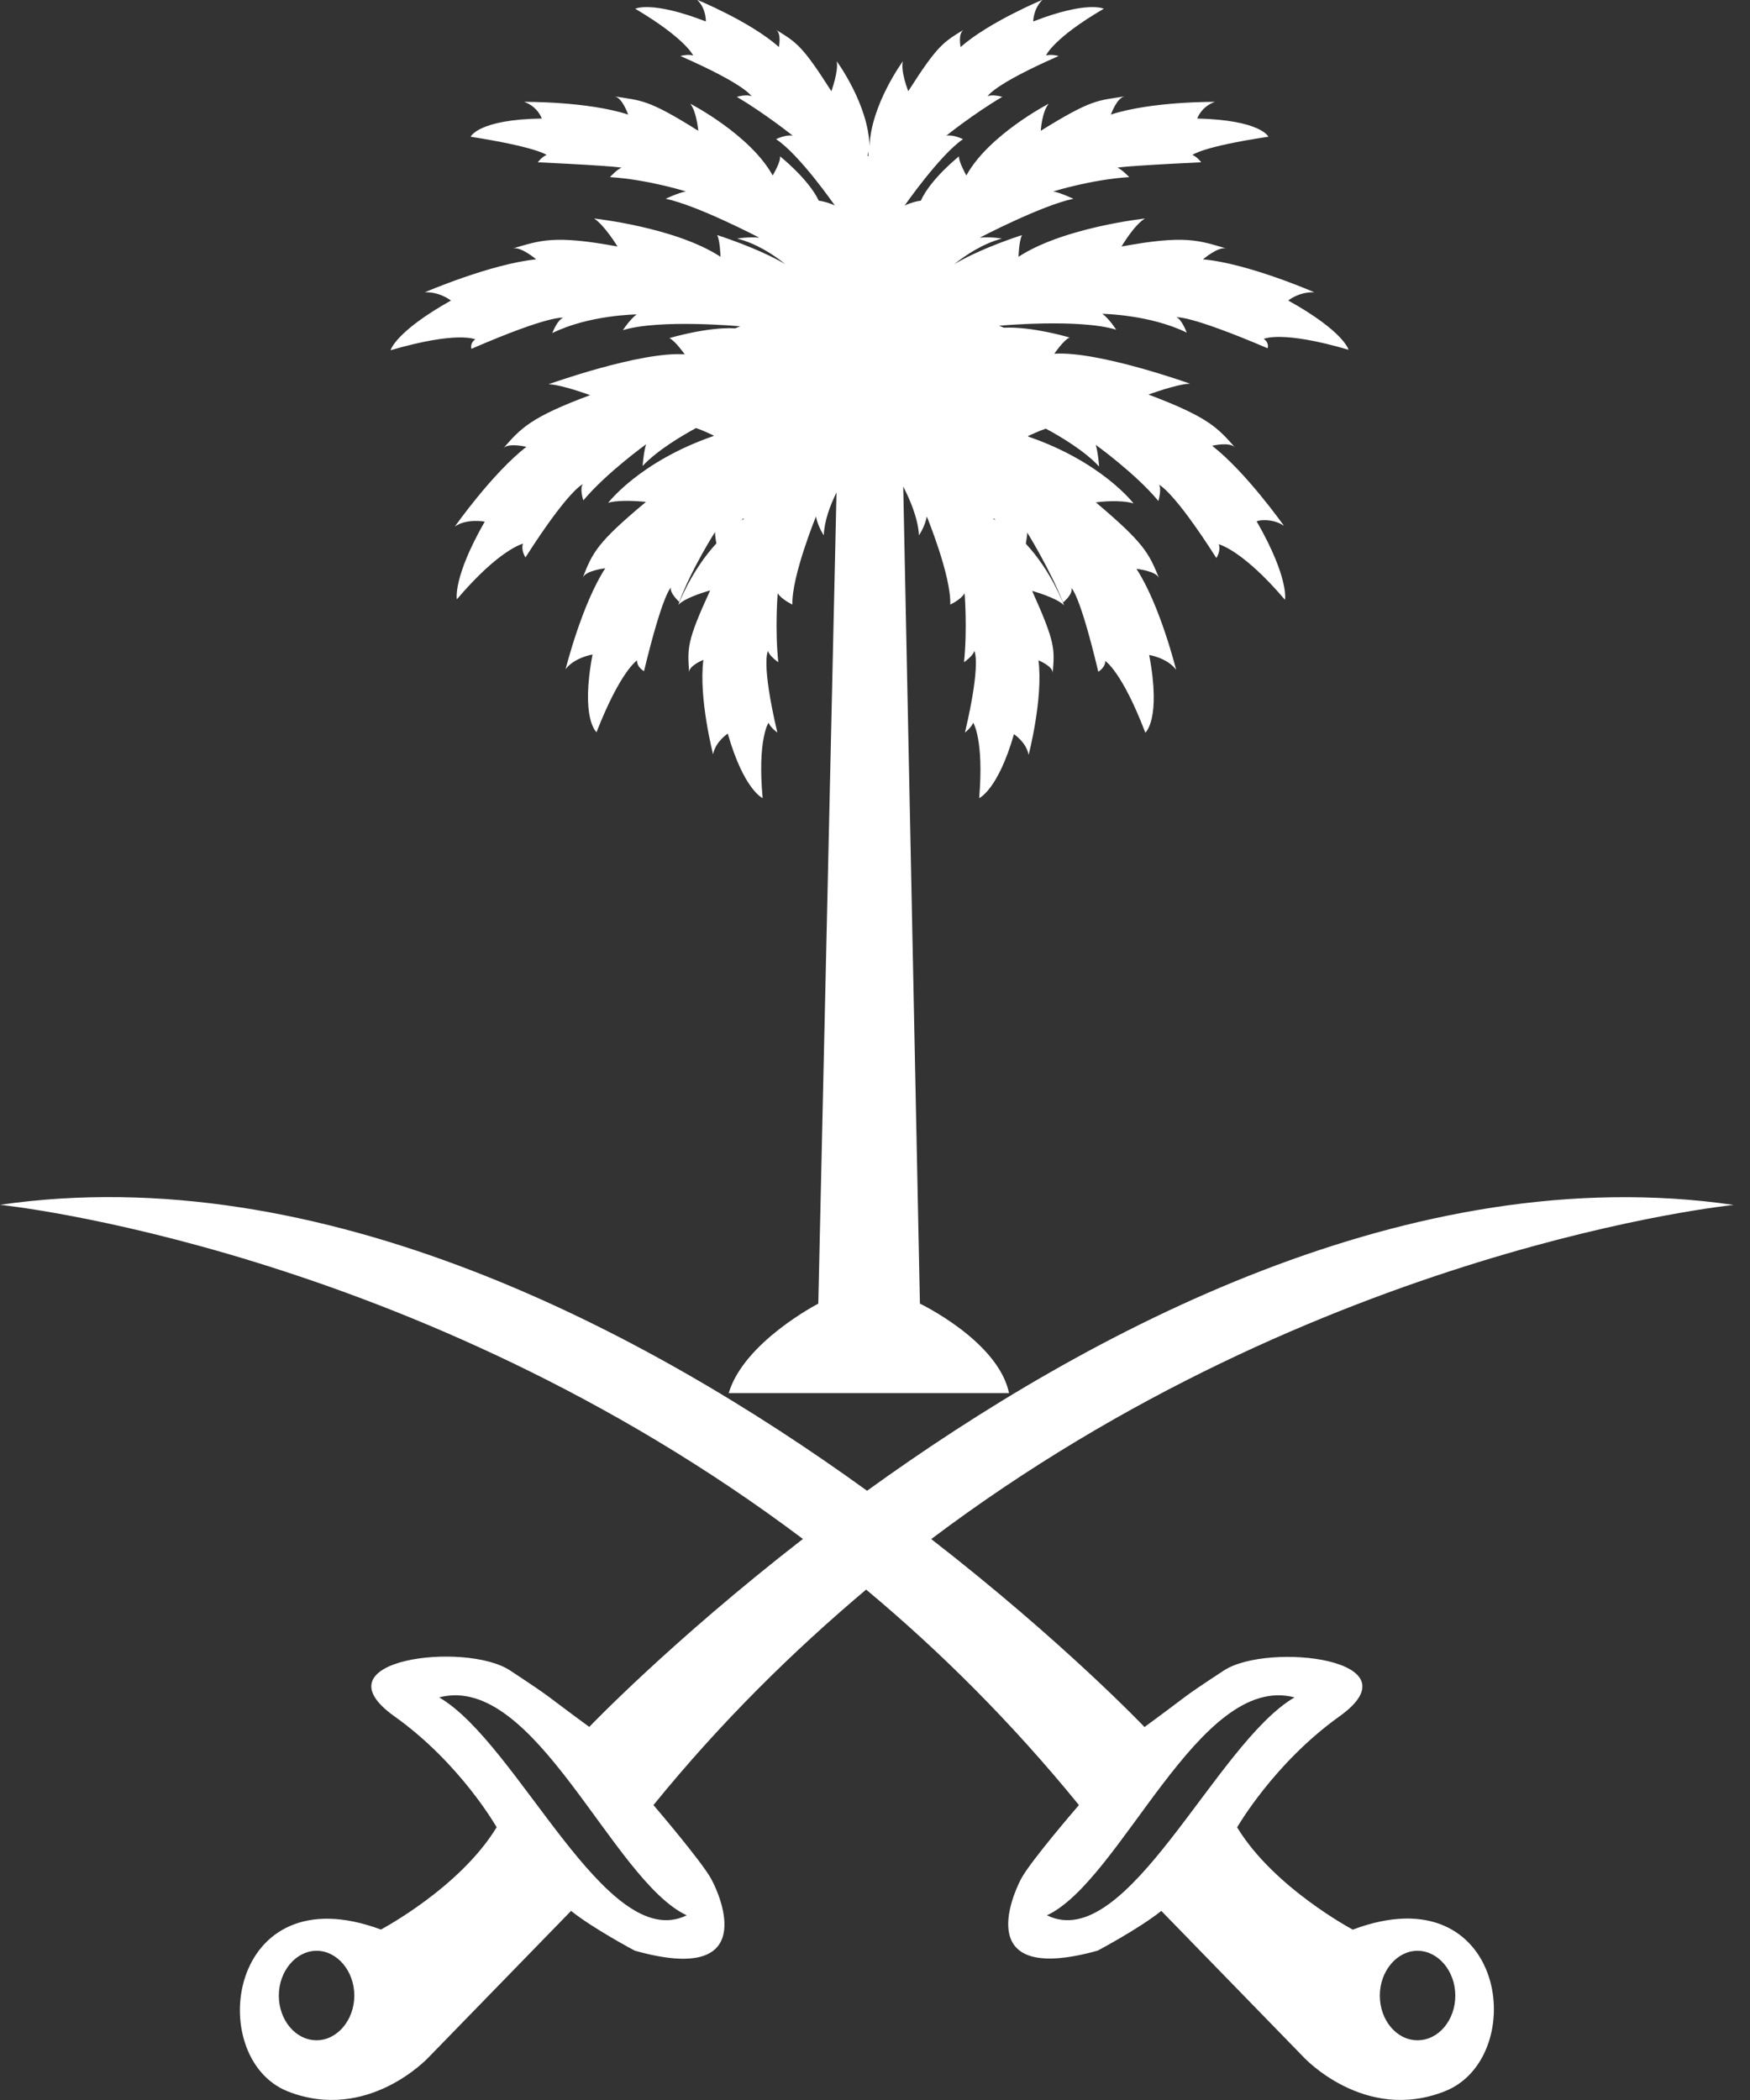 <svg width="15" height="18" viewBox="0 0 15 18" fill="none" xmlns="http://www.w3.org/2000/svg">
<rect x="0" y="0" width="15" height="18" fill="#333333" stroke="none"/>
<g clip-path="url(#clip0_201_5698)">
<path d="M8.512 4.449L8.52 4.445L8.533 4.457L8.512 4.449ZM7.441 1.295L7.445 1.337L7.437 1.337L7.441 1.295L7.441 1.295ZM6.356 4.458L6.369 4.445L6.377 4.45L6.356 4.458ZM11.003 4.504C11.003 4.504 10.679 4.045 10.39 3.821C10.39 3.821 10.545 3.783 10.588 3.838C10.437 3.665 10.352 3.573 9.844 3.382C9.844 3.382 10.096 3.289 10.201 3.289C10.201 3.289 9.415 3.007 9.037 3.032C9.037 3.032 9.117 2.914 9.168 2.893C9.168 2.893 8.849 2.797 8.605 2.809C8.588 2.801 8.575 2.797 8.563 2.792C8.563 2.792 9.251 2.729 9.567 2.826C9.567 2.826 9.509 2.733 9.449 2.69C9.449 2.69 9.853 2.695 10.172 2.851C10.172 2.851 10.13 2.737 10.084 2.72C10.084 2.72 10.185 2.695 10.865 2.985C10.865 2.985 10.883 2.939 10.832 2.905C10.832 2.905 10.983 2.829 11.559 2.998C11.559 2.998 11.521 2.842 11.042 2.576C11.042 2.576 11.13 2.501 11.265 2.505C11.265 2.505 10.694 2.256 10.311 2.223C10.311 2.223 10.445 2.109 10.512 2.13C10.277 2.062 10.163 2.011 9.613 2.113C9.613 2.113 9.722 1.927 9.814 1.873C9.814 1.873 9.117 1.948 8.73 2.201C8.73 2.201 8.734 2.066 8.76 2.015C8.76 2.015 8.415 2.124 8.18 2.264C8.28 2.184 8.428 2.087 8.587 2.045C8.587 2.045 8.499 2.028 8.398 2.037C8.398 2.037 8.931 1.759 9.2 1.704C9.2 1.704 9.095 1.653 9.028 1.641C9.028 1.641 9.351 1.539 9.679 1.518C9.679 1.518 9.611 1.447 9.578 1.438C9.578 1.438 9.586 1.425 10.296 1.391C10.296 1.391 10.263 1.345 10.221 1.328C10.221 1.328 10.304 1.257 10.872 1.172C10.872 1.172 10.809 1.029 10.262 1.016C10.262 1.016 10.295 0.915 10.413 0.873C10.413 0.873 9.871 0.868 9.522 0.982C9.522 0.982 9.572 0.838 9.64 0.826C9.409 0.864 9.363 0.846 8.921 1.121C8.921 1.121 8.93 0.96 8.989 0.889C8.989 0.889 8.476 1.154 8.283 1.504C8.283 1.504 8.216 1.386 8.22 1.34C8.22 1.34 7.976 1.534 7.893 1.72C7.86 1.724 7.805 1.737 7.754 1.762C7.754 1.762 8.056 1.328 8.254 1.193C8.254 1.193 8.171 1.151 8.111 1.163C8.111 1.163 8.342 0.977 8.591 0.83C8.591 0.83 8.502 0.805 8.465 0.826C8.465 0.826 8.507 0.729 9.074 0.48C9.074 0.48 9.016 0.463 8.966 0.475C8.966 0.475 9.028 0.327 9.461 0.075C9.461 0.075 9.322 0.003 8.856 0.184C8.856 0.184 8.856 0.075 8.936 -0.002C8.936 -0.002 8.478 0.188 8.234 0.403C8.234 0.403 8.209 0.29 8.26 0.255C8.087 0.361 8.037 0.386 7.785 0.782C7.785 0.782 7.717 0.609 7.739 0.525C7.739 0.525 7.466 0.896 7.453 1.254C7.445 0.896 7.172 0.525 7.172 0.525C7.189 0.609 7.126 0.782 7.126 0.782C6.874 0.386 6.827 0.364 6.651 0.255C6.701 0.285 6.676 0.403 6.676 0.403C6.437 0.188 5.975 -0.002 5.975 -0.002C6.055 0.074 6.05 0.184 6.05 0.184C5.584 0.003 5.445 0.075 5.445 0.075C5.878 0.332 5.941 0.475 5.941 0.475C5.89 0.463 5.832 0.48 5.832 0.48C6.399 0.729 6.442 0.826 6.442 0.826C6.404 0.805 6.316 0.83 6.316 0.83C6.564 0.978 6.795 1.163 6.795 1.163C6.736 1.151 6.652 1.193 6.652 1.193C6.853 1.324 7.156 1.762 7.156 1.762C7.106 1.737 7.048 1.724 7.018 1.72C6.93 1.534 6.686 1.34 6.686 1.34C6.694 1.386 6.623 1.504 6.623 1.504C6.43 1.154 5.917 0.889 5.917 0.889C5.972 0.96 5.985 1.121 5.985 1.121C5.548 0.846 5.497 0.864 5.266 0.826C5.334 0.834 5.384 0.982 5.384 0.982C5.035 0.868 4.493 0.873 4.493 0.873C4.611 0.915 4.644 1.016 4.644 1.016C4.098 1.024 4.034 1.172 4.034 1.172C4.602 1.261 4.685 1.328 4.685 1.328C4.643 1.345 4.61 1.391 4.61 1.391C5.32 1.425 5.328 1.438 5.328 1.438C5.295 1.446 5.228 1.518 5.228 1.518C5.555 1.539 5.879 1.641 5.879 1.641C5.811 1.653 5.706 1.704 5.706 1.704C5.975 1.759 6.508 2.037 6.508 2.037C6.407 2.029 6.319 2.045 6.319 2.045C6.483 2.087 6.626 2.18 6.731 2.264C6.495 2.125 6.147 2.015 6.147 2.015C6.172 2.061 6.176 2.201 6.176 2.201C5.79 1.948 5.092 1.873 5.092 1.873C5.18 1.928 5.293 2.113 5.293 2.113C4.743 2.011 4.63 2.062 4.394 2.13C4.462 2.109 4.596 2.223 4.596 2.223C4.209 2.261 3.642 2.505 3.642 2.505C3.772 2.501 3.865 2.576 3.865 2.576C3.385 2.846 3.348 3.002 3.348 3.002C3.923 2.834 4.074 2.909 4.074 2.909C4.024 2.943 4.041 2.99 4.041 2.99C4.721 2.695 4.827 2.724 4.827 2.724C4.776 2.742 4.734 2.855 4.734 2.855C5.049 2.699 5.457 2.695 5.457 2.695C5.399 2.737 5.339 2.83 5.339 2.83C5.654 2.733 6.344 2.797 6.344 2.797C6.331 2.801 6.318 2.809 6.301 2.814C6.062 2.801 5.738 2.898 5.738 2.898C5.789 2.923 5.869 3.037 5.869 3.037C5.487 3.011 4.701 3.294 4.701 3.294C4.806 3.294 5.058 3.387 5.058 3.387C4.55 3.576 4.465 3.669 4.314 3.843C4.356 3.792 4.512 3.83 4.512 3.83C4.222 4.054 3.899 4.513 3.899 4.513C3.999 4.442 4.155 4.471 4.155 4.471C3.878 4.955 3.916 5.137 3.916 5.137C4.282 4.706 4.483 4.66 4.483 4.66C4.463 4.715 4.504 4.778 4.504 4.778C4.878 4.192 4.996 4.15 4.996 4.15C4.966 4.188 5 4.289 5 4.289C5.198 4.053 5.538 3.808 5.538 3.808C5.517 3.872 5.508 3.994 5.508 3.994C5.634 3.859 5.848 3.733 5.966 3.669C6.029 3.69 6.096 3.724 6.117 3.733L6.117 3.737C5.482 3.956 5.213 4.31 5.213 4.31C5.276 4.289 5.411 4.289 5.537 4.302C5.117 4.652 5.079 4.736 4.995 4.952C5.02 4.889 5.188 4.871 5.188 4.871C4.987 5.179 4.848 5.736 4.848 5.736C4.924 5.635 5.079 5.61 5.079 5.61C4.974 6.162 5.113 6.276 5.113 6.276C5.319 5.749 5.461 5.66 5.461 5.66C5.457 5.719 5.52 5.753 5.52 5.753C5.684 5.075 5.751 5.037 5.751 5.037C5.738 5.083 5.822 5.159 5.822 5.159C5.931 4.869 6.129 4.56 6.129 4.56C6.129 4.585 6.133 4.623 6.141 4.657C5.923 4.893 5.814 5.184 5.814 5.184C5.881 5.116 6.087 5.061 6.087 5.061C5.881 5.508 5.894 5.558 5.907 5.765C5.902 5.706 6.029 5.656 6.029 5.656C5.987 5.981 6.112 6.465 6.112 6.465C6.133 6.356 6.238 6.288 6.238 6.288C6.377 6.773 6.537 6.841 6.537 6.841C6.491 6.339 6.587 6.195 6.587 6.195C6.608 6.241 6.663 6.279 6.663 6.279C6.52 5.672 6.583 5.579 6.583 5.579C6.591 5.621 6.671 5.676 6.671 5.676C6.641 5.385 6.666 5.085 6.666 5.085C6.696 5.136 6.792 5.182 6.792 5.182C6.784 4.942 6.994 4.427 6.994 4.427C7.011 4.516 7.061 4.588 7.061 4.588C7.066 4.462 7.116 4.331 7.17 4.221L7.014 11.174C7.014 11.174 6.376 11.503 6.246 11.941L8.649 11.941C8.556 11.495 7.885 11.174 7.885 11.174L7.742 4.17C7.8 4.284 7.868 4.44 7.877 4.588C7.877 4.588 7.927 4.517 7.944 4.427C7.944 4.427 8.154 4.937 8.145 5.182C8.145 5.182 8.238 5.139 8.268 5.085C8.268 5.085 8.293 5.385 8.263 5.676C8.263 5.676 8.343 5.621 8.351 5.579C8.351 5.579 8.414 5.672 8.271 6.279C8.271 6.279 8.322 6.241 8.342 6.195C8.342 6.195 8.435 6.339 8.393 6.841C8.393 6.841 8.553 6.773 8.691 6.293C8.691 6.293 8.796 6.361 8.817 6.47C8.817 6.47 8.943 5.985 8.901 5.66C8.901 5.66 9.027 5.711 9.023 5.769C9.04 5.563 9.048 5.512 8.847 5.065C8.847 5.065 9.053 5.121 9.12 5.188C9.12 5.188 9.011 4.893 8.793 4.661C8.797 4.628 8.805 4.59 8.805 4.565C8.805 4.565 8.999 4.877 9.112 5.164C9.112 5.164 9.2 5.093 9.183 5.041C9.183 5.041 9.251 5.075 9.414 5.758C9.414 5.758 9.477 5.72 9.473 5.665C9.473 5.665 9.616 5.753 9.817 6.28C9.817 6.28 9.955 6.167 9.85 5.614C9.85 5.614 10.006 5.639 10.081 5.741C10.081 5.741 9.943 5.184 9.741 4.876C9.741 4.876 9.91 4.893 9.935 4.956C9.847 4.741 9.809 4.657 9.393 4.306C9.518 4.289 9.653 4.294 9.716 4.315C9.716 4.315 9.447 3.96 8.813 3.742L8.813 3.737C8.833 3.729 8.901 3.695 8.964 3.674C9.082 3.737 9.296 3.863 9.421 3.999C9.421 3.999 9.413 3.881 9.392 3.813C9.392 3.813 9.732 4.057 9.929 4.294C9.929 4.294 9.959 4.193 9.934 4.155C9.934 4.155 10.052 4.197 10.426 4.783C10.426 4.783 10.468 4.72 10.446 4.665C10.446 4.665 10.648 4.711 11.014 5.141C11.014 5.141 11.052 4.96 10.775 4.475C10.745 4.463 10.9 4.433 11.001 4.505" fill="white"/>
<path d="M12.15 17.488C11.97 17.488 11.827 17.315 11.827 17.105C11.827 16.895 11.974 16.721 12.15 16.721C12.327 16.721 12.474 16.895 12.474 17.105C12.474 17.315 12.331 17.488 12.15 17.488ZM8.974 16.417C9.612 16.118 10.277 14.334 11.096 14.549C10.419 14.942 9.663 16.755 8.974 16.417ZM5.886 16.417C5.197 16.755 4.441 14.942 3.764 14.549C4.588 14.334 5.247 16.118 5.886 16.417ZM2.714 17.488C2.533 17.488 2.39 17.315 2.39 17.105C2.39 16.895 2.537 16.721 2.714 16.721C2.89 16.721 3.037 16.895 3.037 17.105C3.037 17.315 2.89 17.488 2.714 17.488ZM11.596 16.54C11.596 16.54 10.919 16.182 10.604 15.663C10.604 15.663 10.918 15.115 11.478 14.714C12.171 14.221 10.868 14.073 10.491 14.318C10.099 14.575 10.214 14.508 9.81 14.803C9.81 14.803 9.112 14.069 7.982 13.192C11.313 10.683 14.86 10.328 14.86 10.328C12.099 9.927 9.322 11.412 7.432 12.778C5.542 11.411 2.76 9.927 -1.16286e-08 10.327C-1.16286e-08 10.327 3.55 10.685 6.882 13.191C5.752 14.068 5.051 14.802 5.051 14.802C4.647 14.507 4.761 14.574 4.37 14.317C3.991 14.068 2.689 14.221 3.383 14.713C3.946 15.114 4.257 15.662 4.257 15.662C3.942 16.181 3.265 16.539 3.265 16.539C1.949 16.05 1.748 17.64 2.466 17.926C3.152 18.196 3.672 17.636 3.672 17.636L4.895 16.379C5.084 16.531 5.441 16.72 5.441 16.72C6.508 17.02 6.18 16.257 6.096 16.105C6.013 15.953 5.601 15.472 5.601 15.472C6.176 14.764 6.794 14.156 7.424 13.625C8.055 14.152 8.672 14.764 9.248 15.472C9.248 15.472 8.832 15.953 8.752 16.105C8.672 16.257 8.345 17.015 9.408 16.72C9.408 16.72 9.765 16.531 9.954 16.379L11.177 17.636C11.177 17.636 11.697 18.196 12.382 17.926C13.118 17.639 12.916 16.045 11.597 16.539" fill="white"/>
</g>
<defs>
<clipPath id="clip0_201_5698">
<rect width="14.861" height="18" fill="white"/>
</clipPath>
</defs>
</svg>
